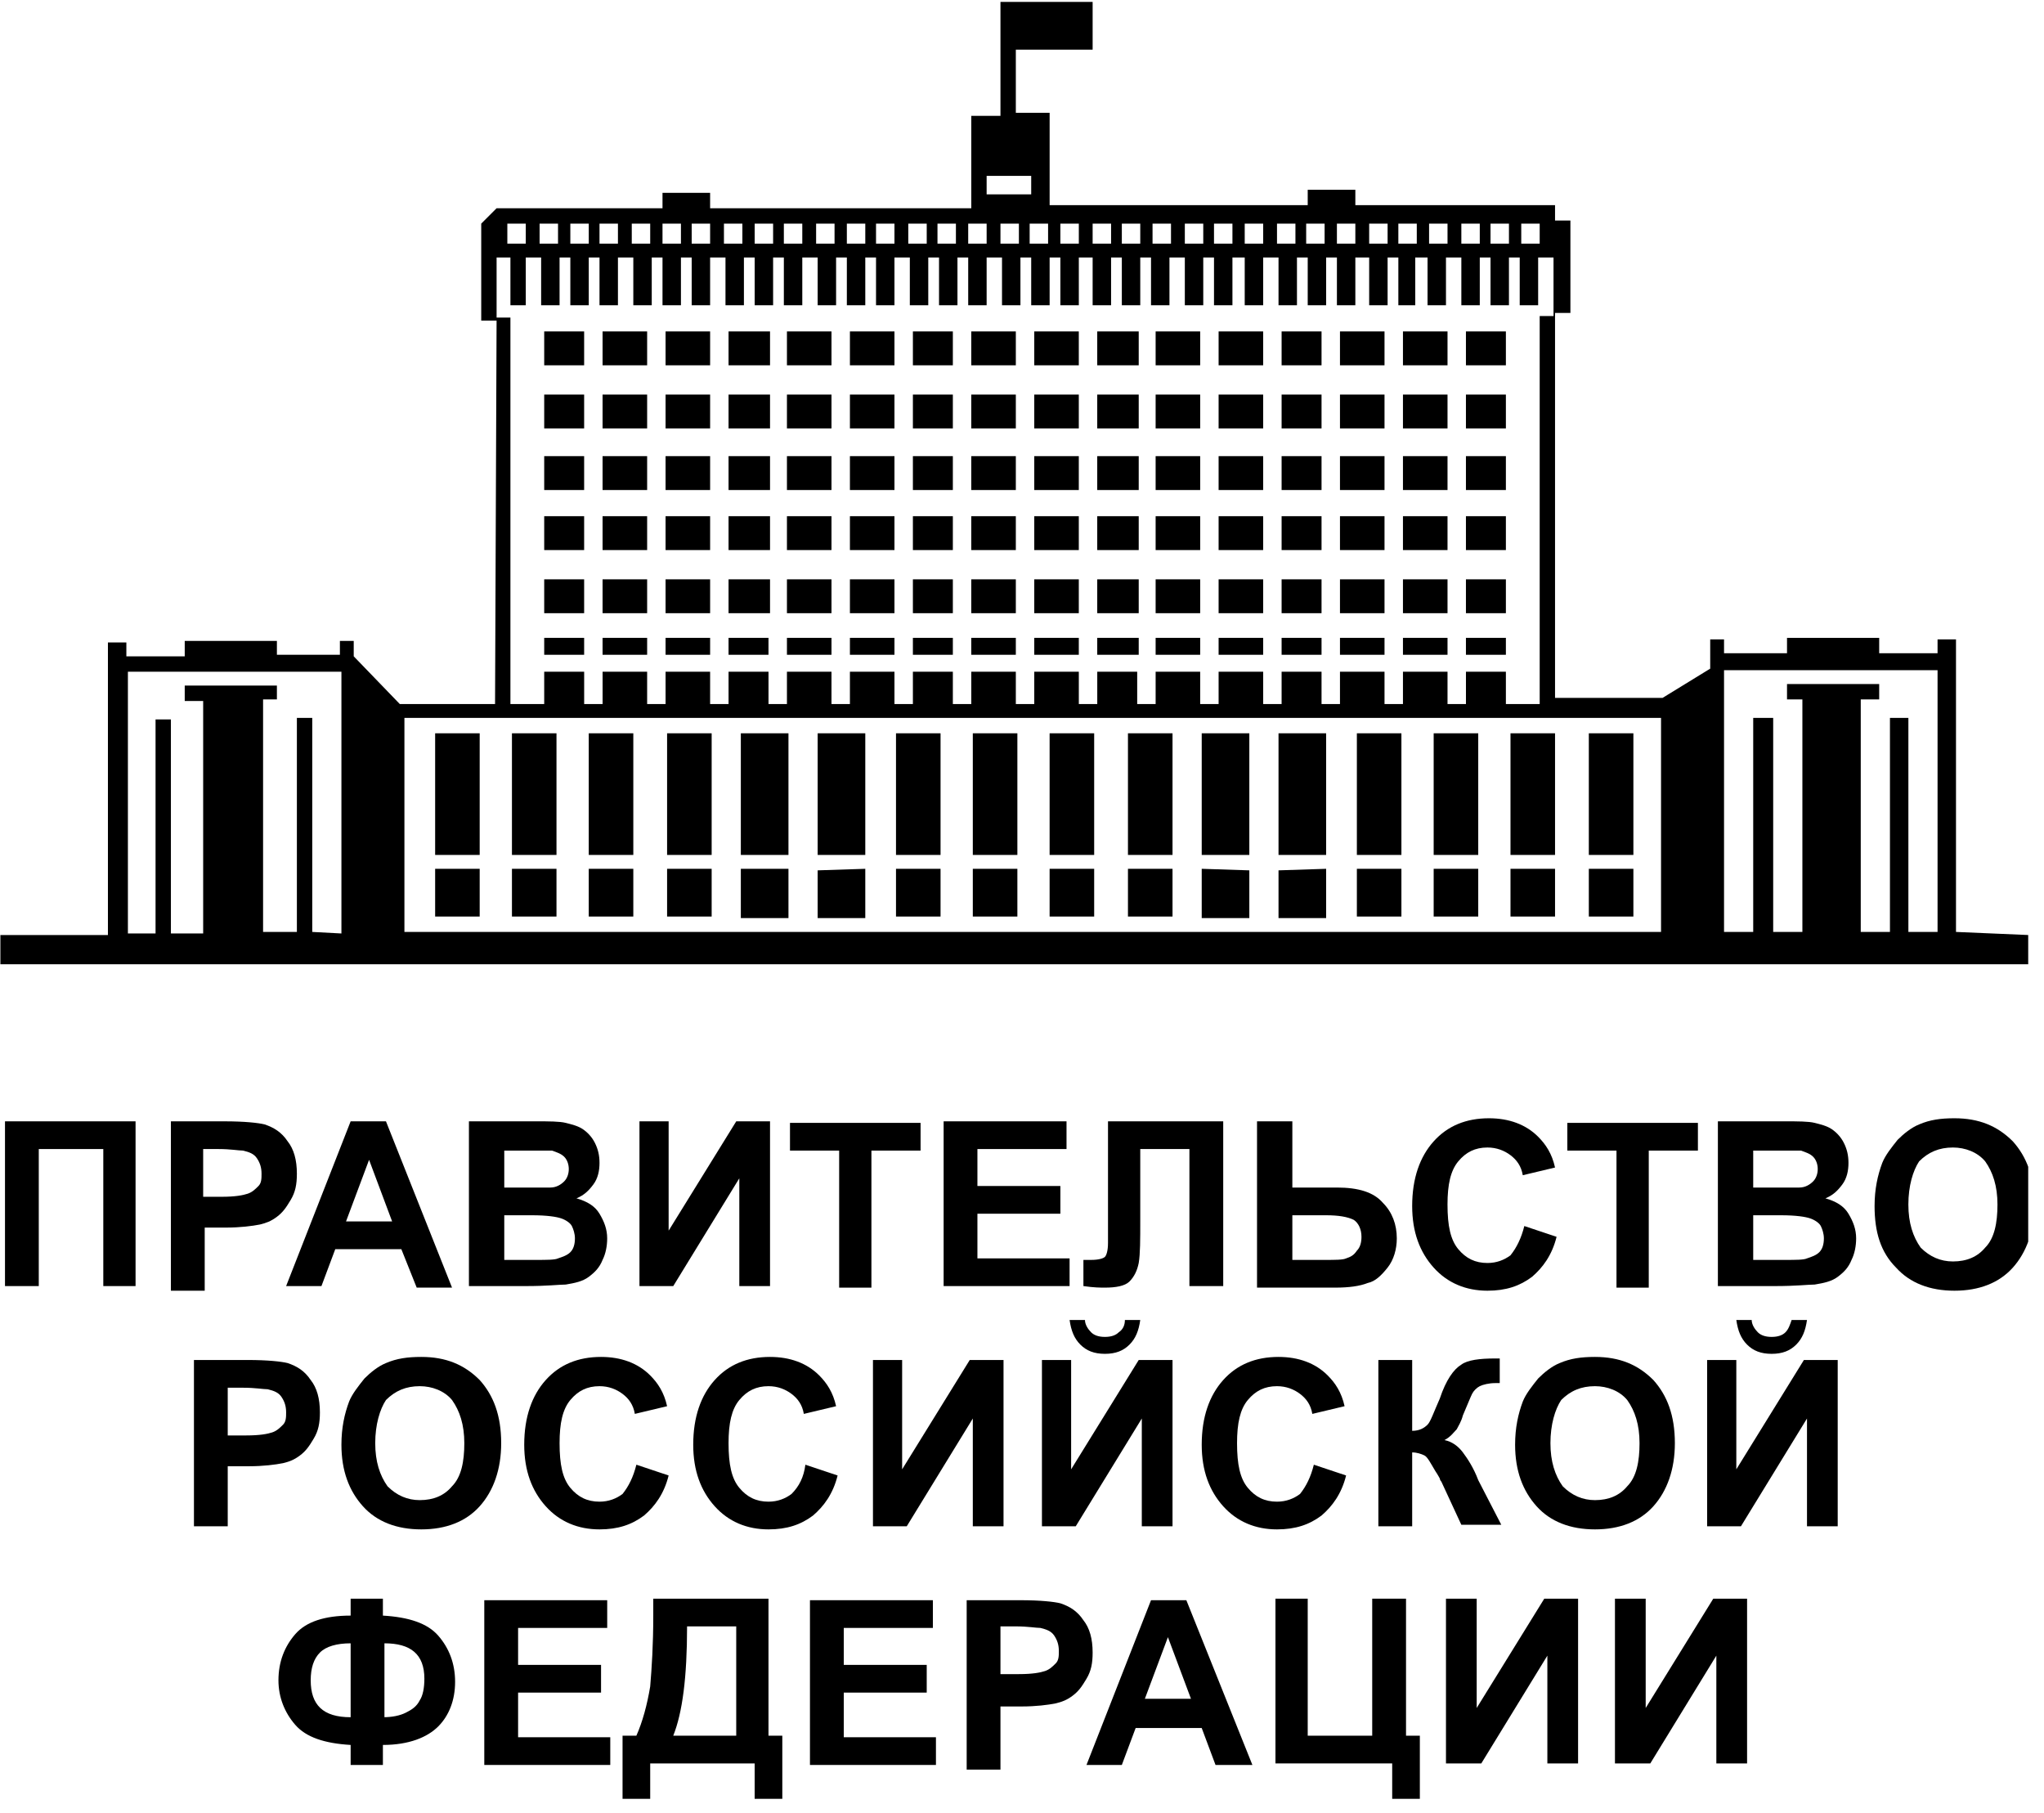 <svg width="106" height="94" viewBox="0 0 106 94" fill="none" xmlns="http://www.w3.org/2000/svg">
<g clip-path="url(#clip0_321_209)">
<path d="M24.876 38.02H22.566V44.327H24.876V38.02Z" fill="black"/>
<path d="M28.859 38.02H26.549V44.327H28.859V38.02Z" fill="black"/>
<path d="M32.843 38.02H30.532V44.327H32.843V38.02Z" fill="black"/>
<path d="M36.906 38.02H34.595V44.327H36.906V38.02Z" fill="black"/>
<path d="M40.889 38.02H38.419V44.327H40.889V38.02Z" fill="black"/>
<path d="M44.873 38.02H42.403V44.327H44.873V38.02Z" fill="black"/>
<path d="M48.776 38.02H46.466V44.327H48.776V38.02Z" fill="black"/>
<path d="M52.76 38.02H50.449V44.327H52.76V38.02Z" fill="black"/>
<path d="M56.743 38.02H54.432V44.327H56.743V38.02Z" fill="black"/>
<path d="M60.806 38.02H58.495V44.327H60.806V38.02Z" fill="black"/>
<path d="M64.789 38.02H62.32V44.327H64.789V38.02Z" fill="black"/>
<path d="M68.772 38.02H66.303V44.327H68.772V38.02Z" fill="black"/>
<path d="M72.676 38.02H70.366V44.327H72.676V38.02Z" fill="black"/>
<path d="M76.66 38.02H74.349V44.327H76.66V38.02Z" fill="black"/>
<path d="M80.643 38.02H78.333V44.327H80.643V38.02Z" fill="black"/>
<path d="M84.706 38.02H82.395V44.327H84.706V38.02Z" fill="black"/>
<path d="M24.876 45.046H22.566V47.521H24.876V45.046Z" fill="black"/>
<path d="M28.859 45.046H26.549V47.521H28.859V45.046Z" fill="black"/>
<path d="M32.843 45.046H30.532V47.521H32.843V45.046Z" fill="black"/>
<path d="M36.906 45.046H34.595V47.521H36.906V45.046Z" fill="black"/>
<path d="M38.419 45.046H40.889V47.601H38.419V45.046Z" fill="black"/>
<path d="M42.403 45.126L44.873 45.046V47.601H42.403V45.126Z" fill="black"/>
<path d="M48.776 45.046H46.466V47.521H48.776V45.046Z" fill="black"/>
<path d="M52.76 45.046H50.449V47.521H52.76V45.046Z" fill="black"/>
<path d="M56.743 45.046H54.432V47.521H56.743V45.046Z" fill="black"/>
<path d="M60.806 45.046H58.495V47.521H60.806V45.046Z" fill="black"/>
<path d="M62.32 45.046L64.789 45.126V47.601H62.32V45.046Z" fill="black"/>
<path d="M66.303 45.126L68.772 45.046V47.601H66.303V45.126Z" fill="black"/>
<path d="M72.676 45.046H70.366V47.521H72.676V45.046Z" fill="black"/>
<path d="M76.66 45.046H74.349V47.521H76.66V45.046Z" fill="black"/>
<path d="M80.643 45.046H78.333V47.521H80.643V45.046Z" fill="black"/>
<path d="M84.706 45.046H82.395V47.521H84.706V45.046Z" fill="black"/>
<path d="M30.293 33.071H28.222V33.949H30.293V33.071Z" fill="black"/>
<path d="M33.56 33.071H31.249V33.949H33.56V33.071Z" fill="black"/>
<path d="M36.826 33.071H34.516V33.949H36.826V33.071Z" fill="black"/>
<path d="M39.853 33.071H37.782V33.949H39.853V33.071Z" fill="black"/>
<path d="M55.946 33.071H53.636V33.949H55.946V33.071Z" fill="black"/>
<path d="M52.68 33.071H50.369V33.949H52.68V33.071Z" fill="black"/>
<path d="M49.414 33.071H47.342V33.949H49.414V33.071Z" fill="black"/>
<path d="M43.12 33.071H40.81V33.949H43.12V33.071Z" fill="black"/>
<path d="M46.386 33.071H44.076V33.949H46.386V33.071Z" fill="black"/>
<path d="M75.067 33.071H72.756V33.949H75.067V33.071Z" fill="black"/>
<path d="M71.8 33.071H69.49V33.949H71.8V33.071Z" fill="black"/>
<path d="M68.534 33.071H66.463V33.949H68.534V33.071Z" fill="black"/>
<path d="M65.506 33.071H63.196V33.949H65.506V33.071Z" fill="black"/>
<path d="M62.24 33.071H59.93V33.949H62.24V33.071Z" fill="black"/>
<path d="M59.053 33.071H56.902V33.949H59.053V33.071Z" fill="black"/>
<path d="M30.293 30.037H28.222V31.793H30.293V30.037Z" fill="black"/>
<path d="M78.094 33.071H76.022V33.949H78.094V33.071Z" fill="black"/>
<path d="M33.56 30.037H31.249V31.793H33.56V30.037Z" fill="black"/>
<path d="M36.826 30.037H34.516V31.793H36.826V30.037Z" fill="black"/>
<path d="M39.933 30.037H37.782V31.793H39.933V30.037Z" fill="black"/>
<path d="M43.12 30.037H40.81V31.793H43.12V30.037Z" fill="black"/>
<path d="M46.386 30.037H44.076V31.793H46.386V30.037Z" fill="black"/>
<path d="M49.414 30.037H47.342V31.793H49.414V30.037Z" fill="black"/>
<path d="M52.68 30.037H50.369V31.793H52.68V30.037Z" fill="black"/>
<path d="M68.534 30.037H66.463V31.793H68.534V30.037Z" fill="black"/>
<path d="M65.506 30.037H63.196V31.793H65.506V30.037Z" fill="black"/>
<path d="M62.24 30.037H59.93V31.793H62.24V30.037Z" fill="black"/>
<path d="M59.053 30.037H56.902V31.793H59.053V30.037Z" fill="black"/>
<path d="M55.946 30.037H53.636V31.793H55.946V30.037Z" fill="black"/>
<path d="M78.094 30.037H76.022V31.793H78.094V30.037Z" fill="black"/>
<path d="M75.067 30.037H72.756V31.793H75.067V30.037Z" fill="black"/>
<path d="M71.8 30.037H69.49V31.793H71.8V30.037Z" fill="black"/>
<path d="M30.293 26.764H28.222V28.52H30.293V26.764Z" fill="black"/>
<path d="M33.56 26.764H31.249V28.52H33.56V26.764Z" fill="black"/>
<path d="M36.826 26.764H34.516V28.52H36.826V26.764Z" fill="black"/>
<path d="M39.933 26.764H37.782V28.52H39.933V26.764Z" fill="black"/>
<path d="M43.12 26.764H40.81V28.52H43.12V26.764Z" fill="black"/>
<path d="M46.386 26.764H44.076V28.52H46.386V26.764Z" fill="black"/>
<path d="M49.414 26.764H47.342V28.52H49.414V26.764Z" fill="black"/>
<path d="M52.68 26.764H50.369V28.52H52.68V26.764Z" fill="black"/>
<path d="M68.534 26.764H66.463V28.52H68.534V26.764Z" fill="black"/>
<path d="M65.506 26.764H63.196V28.52H65.506V26.764Z" fill="black"/>
<path d="M62.24 26.764H59.93V28.52H62.24V26.764Z" fill="black"/>
<path d="M59.053 26.764H56.902V28.52H59.053V26.764Z" fill="black"/>
<path d="M55.946 26.764H53.636V28.52H55.946V26.764Z" fill="black"/>
<path d="M78.094 26.764H76.022V28.52H78.094V26.764Z" fill="black"/>
<path d="M75.067 26.764H72.756V28.52H75.067V26.764Z" fill="black"/>
<path d="M71.8 26.764H69.49V28.52H71.8V26.764Z" fill="black"/>
<path d="M30.293 23.65H28.222V25.407H30.293V23.65Z" fill="black"/>
<path d="M33.56 23.65H31.249V25.407H33.56V23.65Z" fill="black"/>
<path d="M36.826 23.65H34.516V25.407H36.826V23.65Z" fill="black"/>
<path d="M39.933 23.65H37.782V25.407H39.933V23.65Z" fill="black"/>
<path d="M43.12 23.65H40.81V25.407H43.12V23.65Z" fill="black"/>
<path d="M46.386 23.65H44.076V25.407H46.386V23.65Z" fill="black"/>
<path d="M49.414 23.65H47.342V25.407H49.414V23.65Z" fill="black"/>
<path d="M52.68 23.65H50.369V25.407H52.68V23.65Z" fill="black"/>
<path d="M68.534 23.65H66.463V25.407H68.534V23.65Z" fill="black"/>
<path d="M65.506 23.65H63.196V25.407H65.506V23.65Z" fill="black"/>
<path d="M62.24 23.65H59.93V25.407H62.24V23.65Z" fill="black"/>
<path d="M59.053 23.65H56.902V25.407H59.053V23.65Z" fill="black"/>
<path d="M55.946 23.65H53.636V25.407H55.946V23.65Z" fill="black"/>
<path d="M78.094 23.65H76.022V25.407H78.094V23.65Z" fill="black"/>
<path d="M75.067 23.65H72.756V25.407H75.067V23.65Z" fill="black"/>
<path d="M71.8 23.65H69.49V25.407H71.8V23.65Z" fill="black"/>
<path d="M30.293 20.457H28.222V22.213H30.293V20.457Z" fill="black"/>
<path d="M33.56 20.457H31.249V22.213H33.56V20.457Z" fill="black"/>
<path d="M36.826 20.457H34.516V22.213H36.826V20.457Z" fill="black"/>
<path d="M39.933 20.457H37.782V22.213H39.933V20.457Z" fill="black"/>
<path d="M43.12 20.457H40.81V22.213H43.12V20.457Z" fill="black"/>
<path d="M46.386 20.457H44.076V22.213H46.386V20.457Z" fill="black"/>
<path d="M49.414 20.457H47.342V22.213H49.414V20.457Z" fill="black"/>
<path d="M52.68 20.457H50.369V22.213H52.68V20.457Z" fill="black"/>
<path d="M68.534 20.457H66.463V22.213H68.534V20.457Z" fill="black"/>
<path d="M65.506 20.457H63.196V22.213H65.506V20.457Z" fill="black"/>
<path d="M62.24 20.457H59.93V22.213H62.24V20.457Z" fill="black"/>
<path d="M59.053 20.457H56.902V22.213H59.053V20.457Z" fill="black"/>
<path d="M55.946 20.457H53.636V22.213H55.946V20.457Z" fill="black"/>
<path d="M78.094 20.457H76.022V22.213H78.094V20.457Z" fill="black"/>
<path d="M75.067 20.457H72.756V22.213H75.067V20.457Z" fill="black"/>
<path d="M71.8 20.457H69.49V22.213H71.8V20.457Z" fill="black"/>
<path d="M30.293 17.184H28.222V18.94H30.293V17.184Z" fill="black"/>
<path d="M33.56 17.184H31.249V18.94H33.56V17.184Z" fill="black"/>
<path d="M36.826 17.184H34.516V18.94H36.826V17.184Z" fill="black"/>
<path d="M39.933 17.184H37.782V18.94H39.933V17.184Z" fill="black"/>
<path d="M43.12 17.184H40.81V18.94H43.12V17.184Z" fill="black"/>
<path d="M46.386 17.184H44.076V18.94H46.386V17.184Z" fill="black"/>
<path d="M49.414 17.184H47.342V18.94H49.414V17.184Z" fill="black"/>
<path d="M52.68 17.184H50.369V18.94H52.68V17.184Z" fill="black"/>
<path d="M68.534 17.184H66.463V18.94H68.534V17.184Z" fill="black"/>
<path d="M65.506 17.184H63.196V18.94H65.506V17.184Z" fill="black"/>
<path d="M62.24 17.184H59.93V18.94H62.24V17.184Z" fill="black"/>
<path d="M59.053 17.184H56.902V18.94H59.053V17.184Z" fill="black"/>
<path d="M55.946 17.184H53.636V18.94H55.946V17.184Z" fill="black"/>
<path d="M78.094 17.184H76.022V18.94H78.094V17.184Z" fill="black"/>
<path d="M75.067 17.184H72.756V18.94H75.067V17.184Z" fill="black"/>
<path d="M71.8 17.184H69.49V18.94H71.8V17.184Z" fill="black"/>
<path d="M101.436 48.319V33.151H100.48V33.869H97.453V33.071H92.673V33.869H89.407V33.151H88.69V34.668L86.22 36.184H80.643V16.226H81.44V11.435H80.643V10.637H70.287V9.839H67.817V10.637H54.433V5.847H52.68V2.574H56.663V0.099H51.883V6.007H50.37V10.797H36.826V9.998H34.357V10.797H25.753L24.956 11.595V16.625H25.753V13.351H26.47V15.826H27.266V13.351H28.063V15.826H29.019V13.351H29.577V15.826H30.533V13.351H31.09V15.826H32.046V13.351H32.843V15.826H33.799V13.351H34.357V15.826H35.313V13.351H35.87V15.826H36.826V13.351H37.623V15.826H38.579V13.351H39.137V15.826H40.093V13.351H40.65V15.826H41.606V13.351H42.403V15.826H43.359V13.351H43.917V15.826H44.873V13.351H45.43V15.826H46.386V13.351H47.183V15.826H48.139V13.351H48.697V15.826H49.653V13.351H50.21V15.826H51.166V13.351H51.963V15.826H52.919V13.351H53.477V15.826H54.433V13.351H54.99V15.826H55.947V13.351H56.663V15.826H57.62V13.351H58.177V15.826H59.133V13.351H59.691V15.826H60.647V13.351H61.444V15.826H62.4V13.351H62.957V15.826H63.913V13.351H64.55V15.826H65.507V13.351H66.303V15.826H67.259V13.351H67.817V15.826H68.773V13.351H69.331V15.826H70.287V13.351H71.004V15.826H71.96V13.351H72.517V15.826H73.394V13.351H74.031V15.826H74.987V13.351H75.784V15.826H76.74V13.351H77.297V15.826H78.253V13.351H78.811V15.826H79.767V13.351H80.564V16.385H79.847V36.504H78.094V34.827H76.023V36.504H75.067V34.827H72.756V36.504H71.8V34.827H69.49V36.504H68.534V34.827H66.463V36.504H65.507V34.827H63.196V36.504H62.24V34.827H59.93V36.504H58.974V34.827H56.903V36.504H55.947V34.827H53.636V36.504H52.68V34.827H50.37V36.504H49.414V34.827H47.342V36.504H46.386V34.827H44.076V36.504H43.12V34.827H40.81V36.504H39.854V34.827H37.782V36.504H36.826V34.827H34.516V36.504H33.56V34.827H31.25V36.504H30.294V34.827H28.222V36.504H26.47V16.465H25.753L25.673 36.504H20.734L18.344 34.029V33.23H17.627V33.949H14.36V33.23H9.58V34.029H6.553V33.31H5.597V48.479H0.02V49.996H105.181V48.479L101.436 48.319ZM27.266 12.633H26.31V11.595H27.266V12.633ZM28.939 12.633H27.983V11.595H28.939V12.633ZM30.533 12.633H29.577V11.595H30.533V12.633ZM32.046 12.633H31.09V11.595H32.046V12.633ZM33.719 12.633H32.763V11.595H33.719V12.633ZM35.313 12.633H34.357V11.595H35.313V12.633ZM36.826 12.633H35.87V11.595H36.826V12.633ZM38.499 12.633H37.543V11.595H38.499V12.633ZM39.137 12.633V11.595H40.093V12.633H39.137ZM41.606 12.633H40.65V11.595H41.606V12.633ZM43.279 12.633H42.323V11.595H43.279V12.633ZM43.917 12.633V11.595H44.873V12.633H43.917ZM45.43 12.633V11.595H46.386V12.633H45.43ZM48.059 12.633H47.103V11.595H48.059V12.633ZM49.573 12.633H48.617V11.595H49.573V12.633ZM51.166 12.633H50.21V11.595H51.166V12.633ZM52.839 12.633H51.883V11.595H52.839V12.633ZM51.166 10.078V9.12H53.477V10.078H51.166ZM54.353 12.633H53.397V11.595H54.353V12.633ZM54.99 12.633V11.595H55.947V12.633H54.99ZM57.62 12.633H56.663V11.595H57.62V12.633ZM59.133 12.633H58.177V11.595H59.133V12.633ZM60.727 12.633H59.77V11.595H60.727V12.633ZM62.4 12.633H61.444V11.595H62.4V12.633ZM63.913 12.633H62.957V11.595H63.913V12.633ZM65.507 12.633H64.55V11.595H65.507V12.633ZM67.18 12.633H66.224V11.595H67.18V12.633ZM68.693 12.633H67.737V11.595H68.693V12.633ZM70.287 12.633H69.331V11.595H70.287V12.633ZM71.96 12.633H71.004V11.595H71.96V12.633ZM73.473 12.633H72.517V11.595H73.473V12.633ZM75.067 12.633H74.111V11.595H75.067V12.633ZM76.74 12.633H75.784V11.595H76.74V12.633ZM78.253 12.633H77.297V11.595H78.253V12.633ZM79.847 12.633H78.891V11.595H79.847V12.633ZM16.193 48.319V37.222H15.396V48.319H13.643V36.264H14.36V35.546H9.58V36.344H10.536V48.399H8.863V37.302H8.067V48.399H6.633V34.827H17.706V48.399L16.193 48.319ZM86.14 48.319H20.973V37.222H86.14V48.319ZM98.967 48.319V37.222H98.011V48.319H96.497V36.264H97.453V35.466H92.673V36.264H93.47V48.319H91.956V37.222H90.92V48.319H89.407V34.747H100.48V48.319H98.967Z" fill="black"/>
<path d="M0.259 58.139H7.03V66.681H5.357V59.576H2.011V66.681H0.259V58.139Z" fill="black"/>
<path d="M8.863 66.761V58.139H11.651C12.687 58.139 13.404 58.219 13.723 58.299C14.2 58.459 14.599 58.698 14.918 59.177C15.236 59.576 15.396 60.135 15.396 60.854C15.396 61.412 15.316 61.812 15.077 62.211C14.838 62.61 14.678 62.849 14.36 63.089C14.041 63.328 13.802 63.408 13.483 63.488C13.085 63.568 12.448 63.648 11.731 63.648H10.616V66.921H8.863V66.761ZM10.536 59.656V62.051H11.492C12.209 62.051 12.607 61.971 12.846 61.891C13.085 61.812 13.245 61.652 13.404 61.492C13.563 61.333 13.563 61.093 13.563 60.854C13.563 60.534 13.483 60.295 13.324 60.055C13.165 59.816 12.926 59.736 12.607 59.656C12.368 59.656 11.97 59.576 11.332 59.576H10.536V59.656Z" fill="black"/>
<path d="M23.442 66.761H21.61L20.813 64.766H17.387L16.67 66.681H14.838L18.184 58.139H20.016L23.442 66.761ZM20.335 63.328L19.14 60.135L17.945 63.328H20.335Z" fill="black"/>
<path d="M24.398 58.139H27.824C28.461 58.139 29.019 58.139 29.337 58.219C29.656 58.299 29.975 58.379 30.214 58.538C30.453 58.698 30.692 58.938 30.851 59.257C31.01 59.576 31.09 59.895 31.09 60.295C31.09 60.694 31.01 61.093 30.771 61.412C30.532 61.732 30.293 61.971 29.895 62.131C30.453 62.291 30.851 62.53 31.09 62.929C31.329 63.328 31.488 63.728 31.488 64.207C31.488 64.606 31.409 65.005 31.249 65.324C31.09 65.724 30.851 65.963 30.532 66.203C30.214 66.442 29.815 66.522 29.337 66.602C29.019 66.602 28.381 66.681 27.266 66.681H24.318V58.139H24.398ZM26.151 59.576V61.572H28.541C28.859 61.572 29.098 61.412 29.258 61.253C29.417 61.093 29.497 60.854 29.497 60.614C29.497 60.374 29.417 60.135 29.258 59.975C29.098 59.816 28.859 59.736 28.62 59.656H26.151V59.576ZM26.151 63.009V65.324H27.744C28.381 65.324 28.78 65.324 28.939 65.245C29.178 65.165 29.417 65.085 29.576 64.925C29.736 64.766 29.815 64.526 29.815 64.207C29.815 63.967 29.736 63.728 29.656 63.568C29.576 63.408 29.337 63.249 29.098 63.169C28.859 63.089 28.381 63.009 27.585 63.009H26.151Z" fill="black"/>
<path d="M33.082 58.139H34.675V63.807L38.181 58.139H39.933V66.681H38.34V61.093L34.914 66.681H33.162V58.139H33.082Z" fill="black"/>
<path d="M43.518 66.762V59.656H40.968V58.219H47.74V59.656H45.191V66.762H43.518Z" fill="black"/>
<path d="M48.936 66.761V58.139H55.309V59.576H50.688V61.492H54.99V62.929H50.688V65.245H55.468V66.681H48.936V66.761Z" fill="black"/>
<path d="M57.46 58.139H63.435V66.681H61.682V59.576H59.133V63.249C59.133 64.287 59.133 65.005 59.053 65.484C58.974 65.883 58.814 66.203 58.575 66.442C58.336 66.681 57.858 66.761 57.301 66.761C57.062 66.761 56.743 66.761 56.185 66.681V65.324H56.584C56.982 65.324 57.221 65.245 57.301 65.165C57.38 65.085 57.46 64.845 57.46 64.446V58.139Z" fill="black"/>
<path d="M65.267 58.139H67.02V61.572H69.33C70.446 61.572 71.242 61.812 71.72 62.37C72.198 62.849 72.437 63.488 72.437 64.207C72.437 64.766 72.278 65.324 71.959 65.724C71.641 66.123 71.322 66.442 70.924 66.522C70.525 66.681 69.968 66.761 69.251 66.761H65.188V58.139H65.267ZM67.02 65.324H68.693C69.251 65.324 69.649 65.324 69.808 65.245C70.047 65.165 70.207 65.085 70.366 64.845C70.525 64.686 70.605 64.446 70.605 64.127C70.605 63.728 70.446 63.408 70.207 63.249C69.888 63.089 69.41 63.009 68.773 63.009H67.02V65.324Z" fill="black"/>
<path d="M79.05 63.568L80.723 64.127C80.484 65.085 80.006 65.724 79.448 66.203C78.811 66.681 78.094 66.921 77.138 66.921C76.022 66.921 75.066 66.522 74.349 65.724C73.632 64.925 73.234 63.887 73.234 62.53C73.234 61.093 73.632 59.975 74.349 59.177C75.066 58.379 76.022 57.98 77.217 57.98C78.253 57.98 79.129 58.299 79.767 58.938C80.165 59.337 80.484 59.816 80.643 60.534L78.97 60.933C78.89 60.454 78.651 60.135 78.333 59.895C78.014 59.656 77.616 59.496 77.138 59.496C76.5 59.496 76.022 59.736 75.624 60.215C75.226 60.694 75.066 61.412 75.066 62.45C75.066 63.568 75.226 64.287 75.624 64.766C76.022 65.245 76.5 65.484 77.138 65.484C77.616 65.484 78.014 65.324 78.333 65.085C78.651 64.686 78.89 64.207 79.05 63.568Z" fill="black"/>
<path d="M83.83 66.762V59.656H81.281V58.219H88.052V59.656H85.503V66.762H83.83Z" fill="black"/>
<path d="M89.168 58.139H92.593C93.231 58.139 93.788 58.139 94.107 58.219C94.426 58.299 94.744 58.379 94.983 58.538C95.222 58.698 95.461 58.938 95.621 59.257C95.78 59.576 95.86 59.895 95.86 60.295C95.86 60.694 95.78 61.093 95.541 61.412C95.302 61.732 95.063 61.971 94.665 62.131C95.222 62.291 95.621 62.53 95.86 62.929C96.099 63.328 96.258 63.728 96.258 64.207C96.258 64.606 96.178 65.005 96.019 65.324C95.86 65.724 95.621 65.963 95.302 66.203C94.983 66.442 94.585 66.522 94.107 66.602C93.788 66.602 93.151 66.681 92.036 66.681H89.088V58.139H89.168ZM90.92 59.576V61.572H93.31C93.629 61.572 93.868 61.412 94.027 61.253C94.187 61.093 94.266 60.854 94.266 60.614C94.266 60.374 94.187 60.135 94.027 59.975C93.868 59.816 93.629 59.736 93.39 59.656H90.92V59.576ZM90.92 63.009V65.324H92.514C93.151 65.324 93.549 65.324 93.709 65.245C93.948 65.165 94.187 65.085 94.346 64.925C94.505 64.766 94.585 64.526 94.585 64.207C94.585 63.967 94.505 63.728 94.426 63.568C94.346 63.408 94.107 63.249 93.868 63.169C93.629 63.089 93.151 63.009 92.354 63.009H90.92Z" fill="black"/>
<path d="M97.214 62.53C97.214 61.652 97.373 60.933 97.612 60.295C97.771 59.895 98.09 59.496 98.409 59.097C98.727 58.778 99.126 58.459 99.524 58.299C100.082 58.059 100.639 57.98 101.356 57.98C102.631 57.98 103.587 58.379 104.384 59.177C105.101 59.975 105.499 61.013 105.499 62.45C105.499 63.807 105.101 64.925 104.384 65.724C103.667 66.522 102.631 66.921 101.356 66.921C100.082 66.921 99.046 66.522 98.329 65.724C97.532 64.925 97.214 63.887 97.214 62.53ZM98.966 62.45C98.966 63.408 99.205 64.127 99.604 64.686C100.082 65.165 100.639 65.404 101.277 65.404C101.994 65.404 102.551 65.165 102.95 64.686C103.428 64.207 103.587 63.408 103.587 62.45C103.587 61.492 103.348 60.774 102.95 60.215C102.551 59.736 101.914 59.496 101.277 59.496C100.56 59.496 100.002 59.736 99.524 60.215C99.205 60.694 98.966 61.492 98.966 62.45Z" fill="black"/>
<path d="M10.058 79.136V70.513H12.846C13.882 70.513 14.599 70.593 14.917 70.673C15.395 70.833 15.794 71.072 16.112 71.551C16.431 71.951 16.59 72.509 16.59 73.228C16.59 73.787 16.511 74.186 16.272 74.585C16.033 74.984 15.873 75.224 15.555 75.463C15.236 75.703 14.997 75.783 14.678 75.862C14.28 75.942 13.643 76.022 12.926 76.022H11.81V79.136H10.058ZM11.81 72.03V74.425H12.766C13.483 74.425 13.882 74.346 14.121 74.266C14.36 74.186 14.519 74.026 14.678 73.867C14.838 73.707 14.838 73.467 14.838 73.228C14.838 72.909 14.758 72.669 14.599 72.43C14.439 72.19 14.2 72.11 13.882 72.03C13.643 72.03 13.244 71.951 12.607 71.951H11.81V72.03Z" fill="black"/>
<path d="M17.706 74.905C17.706 74.026 17.865 73.308 18.104 72.669C18.264 72.27 18.582 71.871 18.901 71.472C19.22 71.152 19.618 70.833 20.016 70.673C20.574 70.434 21.131 70.354 21.849 70.354C23.123 70.354 24.079 70.753 24.876 71.552C25.593 72.35 25.991 73.388 25.991 74.825C25.991 76.182 25.593 77.3 24.876 78.098C24.159 78.896 23.123 79.296 21.849 79.296C20.574 79.296 19.538 78.896 18.821 78.098C18.104 77.3 17.706 76.262 17.706 74.905ZM19.459 74.825C19.459 75.783 19.698 76.501 20.096 77.06C20.574 77.539 21.131 77.779 21.769 77.779C22.486 77.779 23.044 77.539 23.442 77.06C23.92 76.581 24.079 75.783 24.079 74.825C24.079 73.867 23.84 73.148 23.442 72.589C23.044 72.11 22.406 71.871 21.769 71.871C21.052 71.871 20.494 72.11 20.016 72.589C19.698 73.068 19.459 73.867 19.459 74.825Z" fill="black"/>
<path d="M33.002 75.942L34.675 76.501C34.436 77.459 33.958 78.098 33.4 78.577C32.763 79.056 32.046 79.296 31.09 79.296C29.975 79.296 29.019 78.896 28.302 78.098C27.585 77.3 27.186 76.262 27.186 74.905C27.186 73.468 27.585 72.35 28.302 71.552C29.019 70.753 29.975 70.354 31.17 70.354C32.205 70.354 33.082 70.673 33.719 71.312C34.117 71.711 34.436 72.19 34.595 72.909L32.922 73.308C32.843 72.829 32.604 72.51 32.285 72.27C31.966 72.031 31.568 71.871 31.09 71.871C30.453 71.871 29.975 72.11 29.576 72.589C29.178 73.068 29.019 73.787 29.019 74.825C29.019 75.942 29.178 76.661 29.576 77.14C29.975 77.619 30.453 77.859 31.09 77.859C31.568 77.859 31.966 77.699 32.285 77.459C32.604 77.06 32.843 76.581 33.002 75.942Z" fill="black"/>
<path d="M41.766 75.942L43.438 76.501C43.2 77.459 42.721 78.098 42.164 78.577C41.526 79.056 40.809 79.296 39.853 79.296C38.738 79.296 37.782 78.896 37.065 78.098C36.348 77.3 35.95 76.262 35.95 74.905C35.95 73.468 36.348 72.35 37.065 71.552C37.782 70.753 38.738 70.354 39.933 70.354C40.969 70.354 41.845 70.673 42.483 71.312C42.881 71.711 43.2 72.19 43.359 72.909L41.686 73.308C41.606 72.829 41.367 72.51 41.048 72.27C40.73 72.031 40.331 71.871 39.853 71.871C39.216 71.871 38.738 72.11 38.34 72.589C37.941 73.068 37.782 73.787 37.782 74.825C37.782 75.942 37.941 76.661 38.34 77.14C38.738 77.619 39.216 77.859 39.853 77.859C40.331 77.859 40.73 77.699 41.048 77.459C41.447 77.06 41.686 76.581 41.766 75.942Z" fill="black"/>
<path d="M45.191 70.513H46.784V76.182L50.29 70.513H52.042V79.136H50.449V73.547L47.023 79.136H45.271V70.513H45.191Z" fill="black"/>
<path d="M53.955 70.513H55.548V76.182L59.053 70.513H60.806V79.136H59.213V73.547L55.787 79.136H54.034V70.513H53.955ZM58.336 68.438H59.133C59.053 68.997 58.894 69.396 58.575 69.715C58.257 70.034 57.858 70.194 57.301 70.194C56.743 70.194 56.345 70.034 56.026 69.715C55.707 69.396 55.548 68.997 55.468 68.438H56.265C56.265 68.677 56.424 68.917 56.584 69.076C56.743 69.236 56.982 69.316 57.301 69.316C57.619 69.316 57.858 69.236 58.018 69.076C58.257 68.917 58.336 68.677 58.336 68.438Z" fill="black"/>
<path d="M68.135 75.942L69.808 76.501C69.569 77.459 69.091 78.098 68.534 78.577C67.896 79.056 67.179 79.296 66.223 79.296C65.108 79.296 64.152 78.896 63.435 78.098C62.718 77.3 62.32 76.262 62.32 74.905C62.32 73.468 62.718 72.35 63.435 71.552C64.152 70.753 65.108 70.354 66.303 70.354C67.339 70.354 68.215 70.673 68.852 71.312C69.251 71.711 69.569 72.19 69.729 72.909L68.056 73.308C67.976 72.829 67.737 72.51 67.418 72.27C67.1 72.031 66.701 71.871 66.223 71.871C65.586 71.871 65.108 72.11 64.71 72.589C64.311 73.068 64.152 73.787 64.152 74.825C64.152 75.942 64.311 76.661 64.71 77.14C65.108 77.619 65.586 77.859 66.223 77.859C66.701 77.859 67.1 77.699 67.418 77.459C67.737 77.06 67.976 76.581 68.135 75.942Z" fill="black"/>
<path d="M71.481 70.514H73.234V74.186C73.632 74.186 73.871 74.026 74.031 73.867C74.19 73.707 74.349 73.228 74.668 72.51C74.987 71.552 75.385 70.993 75.783 70.753C76.102 70.514 76.739 70.434 77.536 70.434H77.775V71.711H77.536C77.217 71.711 76.899 71.791 76.739 71.871C76.58 71.951 76.421 72.11 76.341 72.27C76.261 72.43 76.102 72.829 75.863 73.388C75.783 73.707 75.624 73.947 75.544 74.106C75.385 74.266 75.226 74.505 74.907 74.665C75.305 74.745 75.624 74.984 75.863 75.304C76.102 75.623 76.421 76.102 76.66 76.741L77.855 79.056H75.783L74.748 76.821C74.748 76.821 74.668 76.741 74.668 76.661C74.668 76.661 74.588 76.501 74.429 76.262C74.19 75.863 74.031 75.543 73.871 75.463C73.712 75.384 73.473 75.304 73.234 75.304V79.136H71.481V70.514Z" fill="black"/>
<path d="M78.572 74.905C78.572 74.026 78.731 73.308 78.97 72.669C79.129 72.27 79.448 71.871 79.767 71.472C80.085 71.152 80.484 70.833 80.882 70.673C81.44 70.434 81.997 70.354 82.714 70.354C83.989 70.354 84.945 70.753 85.742 71.552C86.459 72.35 86.857 73.388 86.857 74.825C86.857 76.182 86.459 77.3 85.742 78.098C85.025 78.896 83.989 79.296 82.714 79.296C81.44 79.296 80.404 78.896 79.687 78.098C78.97 77.3 78.572 76.262 78.572 74.905ZM80.404 74.825C80.404 75.783 80.643 76.501 81.041 77.06C81.519 77.539 82.077 77.779 82.714 77.779C83.431 77.779 83.989 77.539 84.387 77.06C84.865 76.581 85.025 75.783 85.025 74.825C85.025 73.867 84.786 73.148 84.387 72.589C83.989 72.11 83.352 71.871 82.714 71.871C81.997 71.871 81.44 72.11 80.962 72.589C80.643 73.068 80.404 73.867 80.404 74.825Z" fill="black"/>
<path d="M88.45 70.513H90.044V76.182L93.549 70.513H95.302V79.136H93.709V73.547L90.283 79.136H88.53V70.513H88.45ZM92.912 68.438H93.709C93.629 68.997 93.469 69.396 93.151 69.715C92.832 70.034 92.434 70.194 91.876 70.194C91.318 70.194 90.92 70.034 90.601 69.715C90.283 69.396 90.123 68.997 90.044 68.438H90.841C90.841 68.677 91 68.917 91.159 69.076C91.319 69.236 91.557 69.316 91.876 69.316C92.195 69.316 92.434 69.236 92.593 69.076C92.752 68.917 92.832 68.677 92.912 68.438Z" fill="black"/>
<path d="M19.857 90.472V91.51H18.184V90.472C16.83 90.392 15.874 90.073 15.316 89.434C14.758 88.796 14.44 87.997 14.44 87.119C14.44 86.161 14.758 85.363 15.316 84.724C15.874 84.085 16.83 83.766 18.184 83.766V82.888H19.857V83.766C21.211 83.846 22.167 84.165 22.725 84.804C23.283 85.443 23.601 86.241 23.601 87.199C23.601 88.157 23.283 88.955 22.725 89.514C22.167 90.073 21.211 90.472 19.857 90.472ZM18.184 89.035V85.203C17.467 85.203 16.909 85.363 16.591 85.682C16.272 86.001 16.113 86.481 16.113 87.119C16.113 88.397 16.75 89.035 18.184 89.035ZM19.857 89.035C20.335 89.035 20.733 88.955 21.052 88.796C21.371 88.636 21.61 88.476 21.769 88.157C21.928 87.918 22.008 87.518 22.008 87.039C22.008 85.762 21.291 85.203 19.937 85.203V89.035H19.857Z" fill="black"/>
<path d="M25.115 91.51V82.968H31.489V84.405H26.868V86.321H31.17V87.758H26.868V90.073H31.648V91.51H25.115Z" fill="black"/>
<path d="M33.958 82.888H39.853V89.993H40.57V93.266H39.136V91.43H33.719V93.266H32.285V89.993H33.002C33.321 89.275 33.56 88.397 33.719 87.439C33.799 86.481 33.878 85.283 33.878 83.766V82.888H33.958ZM35.631 84.325C35.631 86.96 35.392 88.796 34.914 89.993H38.18V84.325H35.631Z" fill="black"/>
<path d="M42.004 91.51V82.968H48.378V84.405H43.757V86.321H48.059V87.758H43.757V90.073H48.537V91.51H42.004Z" fill="black"/>
<path d="M50.131 91.51V82.968H52.919C53.955 82.968 54.672 83.048 54.99 83.128C55.468 83.287 55.867 83.527 56.185 84.006C56.504 84.405 56.663 84.964 56.663 85.682C56.663 86.241 56.584 86.64 56.345 87.04C56.106 87.439 55.946 87.678 55.628 87.918C55.309 88.157 55.07 88.237 54.751 88.317C54.353 88.397 53.716 88.477 52.999 88.477H51.883V91.75H50.131V91.51ZM51.883 84.405V86.8H52.839C53.556 86.8 53.955 86.72 54.194 86.64C54.433 86.561 54.592 86.401 54.751 86.241C54.911 86.082 54.911 85.842 54.911 85.603C54.911 85.283 54.831 85.044 54.672 84.804C54.512 84.565 54.273 84.485 53.955 84.405C53.716 84.405 53.317 84.325 52.68 84.325H51.883V84.405Z" fill="black"/>
<path d="M64.948 91.51H63.036L62.319 89.594H58.894L58.177 91.51H56.344L59.691 82.968H61.523L64.948 91.51ZM61.762 88.078L60.567 84.884L59.372 88.078H61.762Z" fill="black"/>
<path d="M66.064 82.888H67.817V89.993H71.162V82.888H72.915V89.993H73.632V93.266H72.198V91.43H66.144V82.888H66.064Z" fill="black"/>
<path d="M74.987 82.888H76.58V88.556L80.085 82.888H81.838V91.43H80.245V85.842L76.819 91.43H74.987V82.888Z" fill="black"/>
<path d="M83.75 82.888H85.344V88.556L88.849 82.888H90.602V91.43H89.008V85.842L85.583 91.43H83.75V82.888Z" fill="black"/>
</g>
<defs>
<clipPath id="clip0_321_209">
<rect width="105.161" height="93.407" fill="white" transform="translate(0.02 0.099)"/>
</clipPath>
</defs>
</svg>
